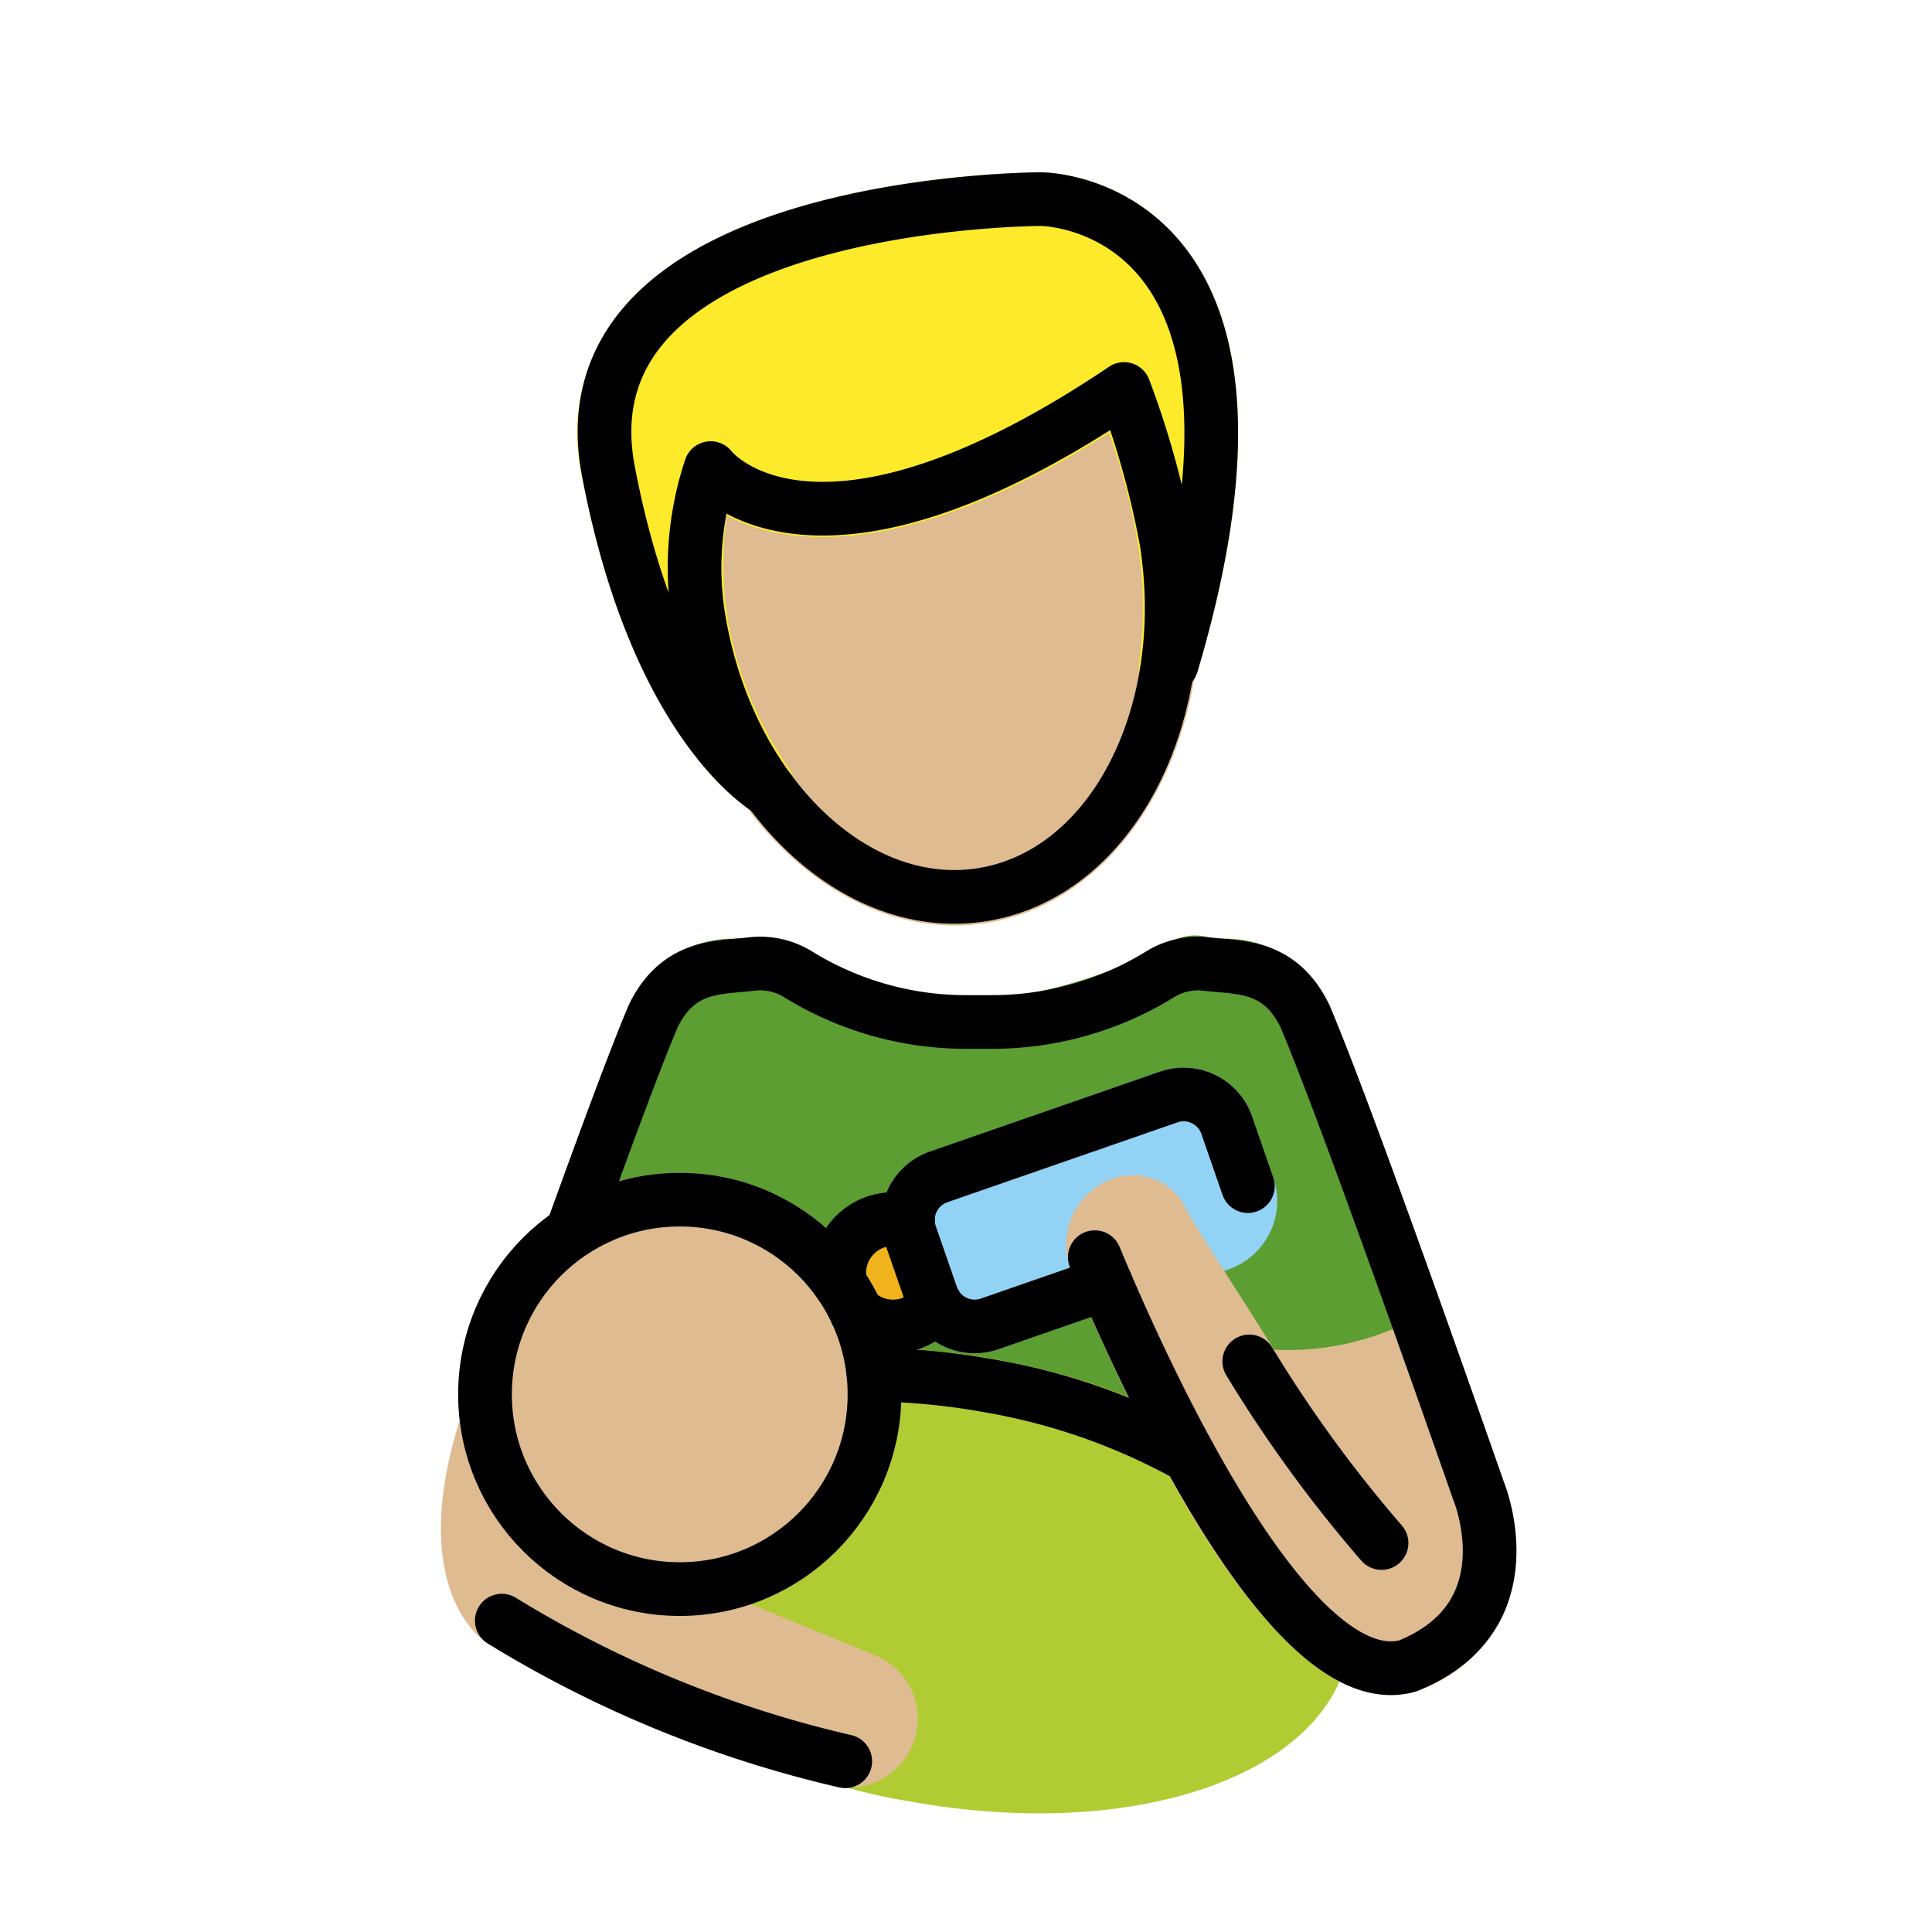 <svg xmlns="http://www.w3.org/2000/svg" xmlns:xlink="http://www.w3.org/1999/xlink" aria-hidden="true" role="img" class="iconify iconify--openmoji" width="1em" height="1em" preserveAspectRatio="xMidYMid meet" viewBox="0 0 72 72"><path fill="#5c9e31" d="M41.009 53.754H28.746a.998.998 0 0 1-.676-.264l-7.43-6.834a1 1 0 0 1-.264-1.076c1.477-4.095 2.504-6.824 3.054-8.111a4.274 4.274 0 0 1 4.018-2.485c.156-.013.31-.026.46-.045a3.065 3.065 0 0 1 2.122.524A11.566 11.566 0 0 0 36 37.342a18.729 18.729 0 0 0 7.414-2.1a1.853 1.853 0 0 1 1.652-.302c.15.018.305.03.46.044a4.253 4.253 0 0 1 3.997 2.437c1.013 2.368 3.119 8.196 4.711 12.678a1 1 0 0 1-.756 1.317l-12.284 2.32a.99.99 0 0 1-.185.018Z"></path><path fill="#b1cc33" d="M36.978 50.634a27.046 27.046 0 0 0-3.568-.389a8.242 8.242 0 0 1-12.424 8.71a9.393 9.393 0 0 0 3.245 4.135a22.645 22.645 0 0 0 9.801 4.064a26.74 26.74 0 0 0 4.686.425c6.14 0 10.884-2.328 11.549-6.053c.825-4.633-5.013-9.417-13.29-10.892Z"></path><path fill="#92d3f5" d="M36.323 50.434a2.701 2.701 0 0 1-2.55-1.812l-.79-2.275a2.7 2.7 0 0 1 1.663-3.43l8.583-2.98a2.697 2.697 0 0 1 3.43 1.66l.79 2.278a2.698 2.698 0 0 1-1.662 3.43l-8.583 2.98a2.677 2.677 0 0 1-.88.149Z"></path><circle cx="33.278" cy="47.434" r="2" fill="#f1b31c"></circle><g fill="#debb90"><path d="M25.332 60.22a8.257 8.257 0 1 1 8.257-8.256a8.266 8.266 0 0 1-8.257 8.257Zm30.708-5s-.843-2.414-1.943-5.508a.946.946 0 0 0-.053-.088a.925.925 0 0 0-.036-.098c-.018-.03-.047-.046-.067-.073a.972.972 0 0 0-.133-.143a.96.96 0 0 0-.157-.116a.994.994 0 0 0-.737-.103a.251.251 0 0 0-.183.067a.935.935 0 0 0-.098.036a10.17 10.17 0 0 1-5.156 1.104c-1.247-2.023-2.547-3.968-3.25-5.187a2.182 2.182 0 0 0-2.727-1.193a2.592 2.592 0 0 0-1.567 3.456c3.069 7.355 7.545 15.802 11.905 15.802a3.32 3.32 0 0 0 .874-.117c.018-.005.031-.019.05-.025c.02-.006.04-.003.06-.011a5.582 5.582 0 0 0 3.27-3.013a6.85 6.85 0 0 0-.053-4.79Z"></path><path d="m32.612 61.687l-8.995-3.7c-.018-.007-.038-.004-.056-.01c-.013-.005-.023-.016-.036-.02a6.273 6.273 0 0 1-4.385-5.086a.92.92 0 0 0-.042-.119a.99.99 0 0 0-.079-.222a.976.976 0 0 0-.123-.158a.681.681 0 0 0-.347-.259a.917.917 0 0 0-.088-.05c-.006-.002-.013 0-.02-.002a.958.958 0 0 0-.238-.027a.994.994 0 0 0-.164-.007c-.011 0-.021-.004-.032-.002a.942.942 0 0 0-.148.053a.995.995 0 0 0-.188.067a2.527 2.527 0 0 0-.292.244a1 1 0 0 0-.114.201a.944.944 0 0 0-.065.115l-.014.05l-.003.01c-2.025 6.291.658 8.264.95 8.454a43.291 43.291 0 0 0 12.85 5.318a2.578 2.578 0 0 0 3.098-1.705a2.549 2.549 0 0 0-1.469-3.145Zm2.966-27.197c-4.967.001-9.589-4.847-10.617-11.42a12.797 12.797 0 0 1 .543-6.047a1.067 1.067 0 0 1 1.829-.226c.02.023 3.43 3.901 13.962-3.185a1.065 1.065 0 0 1 1.593.509a33.639 33.639 0 0 1 1.637 5.9c1.104 7.085-2.38 13.533-7.77 14.377a7.605 7.605 0 0 1-1.177.092Z"></path></g><path fill="#fcea2b" d="M44.248 9.339a7.234 7.234 0 0 0-5.445-2.918c-.471 0-11.443.06-15.642 5.13a7.176 7.176 0 0 0-1.472 6.19c1.89 9.954 6.318 12.493 6.505 12.595a.986.986 0 0 0 .478.123a.997.997 0 0 0 .87-.51a.982.982 0 0 0 .039-.864a1.05 1.05 0 0 0-.174-.433a13.94 13.94 0 0 1-2.339-5.912a12.802 12.802 0 0 1 .017-3.524c2.04 1.066 6.412 1.853 14.249-3.083a25.527 25.527 0 0 1 1.078 4.177l.004.014v.014a14.522 14.522 0 0 1 .043 4.306a1.066 1.066 0 0 0 .904 1.207a1.02 1.02 0 0 0 .152.012a1.053 1.053 0 0 0 .751-.328a.975.975 0 0 0 .358-.491c2.144-7.213 2.017-12.497-.376-15.705Z"></path><g fill="none" stroke="#000" stroke-linecap="round" stroke-linejoin="round" stroke-width="2"><path d="M21.315 45.913c1.233-3.416 2.414-6.607 3.035-8.058c.943-1.924 2.432-1.78 3.676-1.929a2.682 2.682 0 0 1 1.715.383A11.902 11.902 0 0 0 36 38.086h.975a11.902 11.902 0 0 0 6.259-1.777a2.682 2.682 0 0 1 1.714-.383c1.245.148 2.733.005 3.677 1.928c1.65 3.86 6.47 17.689 6.47 17.689s1.965 4.68-2.62 6.534l-.025.01c-4.399 1.19-9.874-10.964-11.65-15.236m2.67-26.678a32.96 32.96 0 0 0-1.58-5.676h0c-11.672 7.853-15.406 2.947-15.406 2.947a11.811 11.811 0 0 0-.47 5.46c1.02 6.52 5.755 11.195 10.575 10.44s7.901-6.65 6.88-13.17"></path><circle cx="25.332" cy="51.964" r="7.257"></circle><path d="M18.7 60.396a42.852 42.852 0 0 0 12.8 5.241m9.714-17.802l-4.338 1.505a1.7 1.7 0 0 1-2.158-1.046l-.79-2.276a1.7 1.7 0 0 1 1.046-2.157l8.583-2.98a1.7 1.7 0 0 1 2.158 1.046l.79 2.276M32.552 51.23a25.701 25.701 0 0 1 4.25.405a23.532 23.532 0 0 1 7.526 2.641m2.229-3.539a49.614 49.614 0 0 0 4.929 6.767"></path><path d="M31.326 47.872a2.002 2.002 0 0 1 2.512-2.359m1.042 3.118a2 2 0 0 1-2.972.26M28.677 29.46s-4.181-2.3-6.005-11.906C20.748 7.421 38.803 7.421 38.803 7.421s10.017 0 4.862 17.338"></path></g></svg>